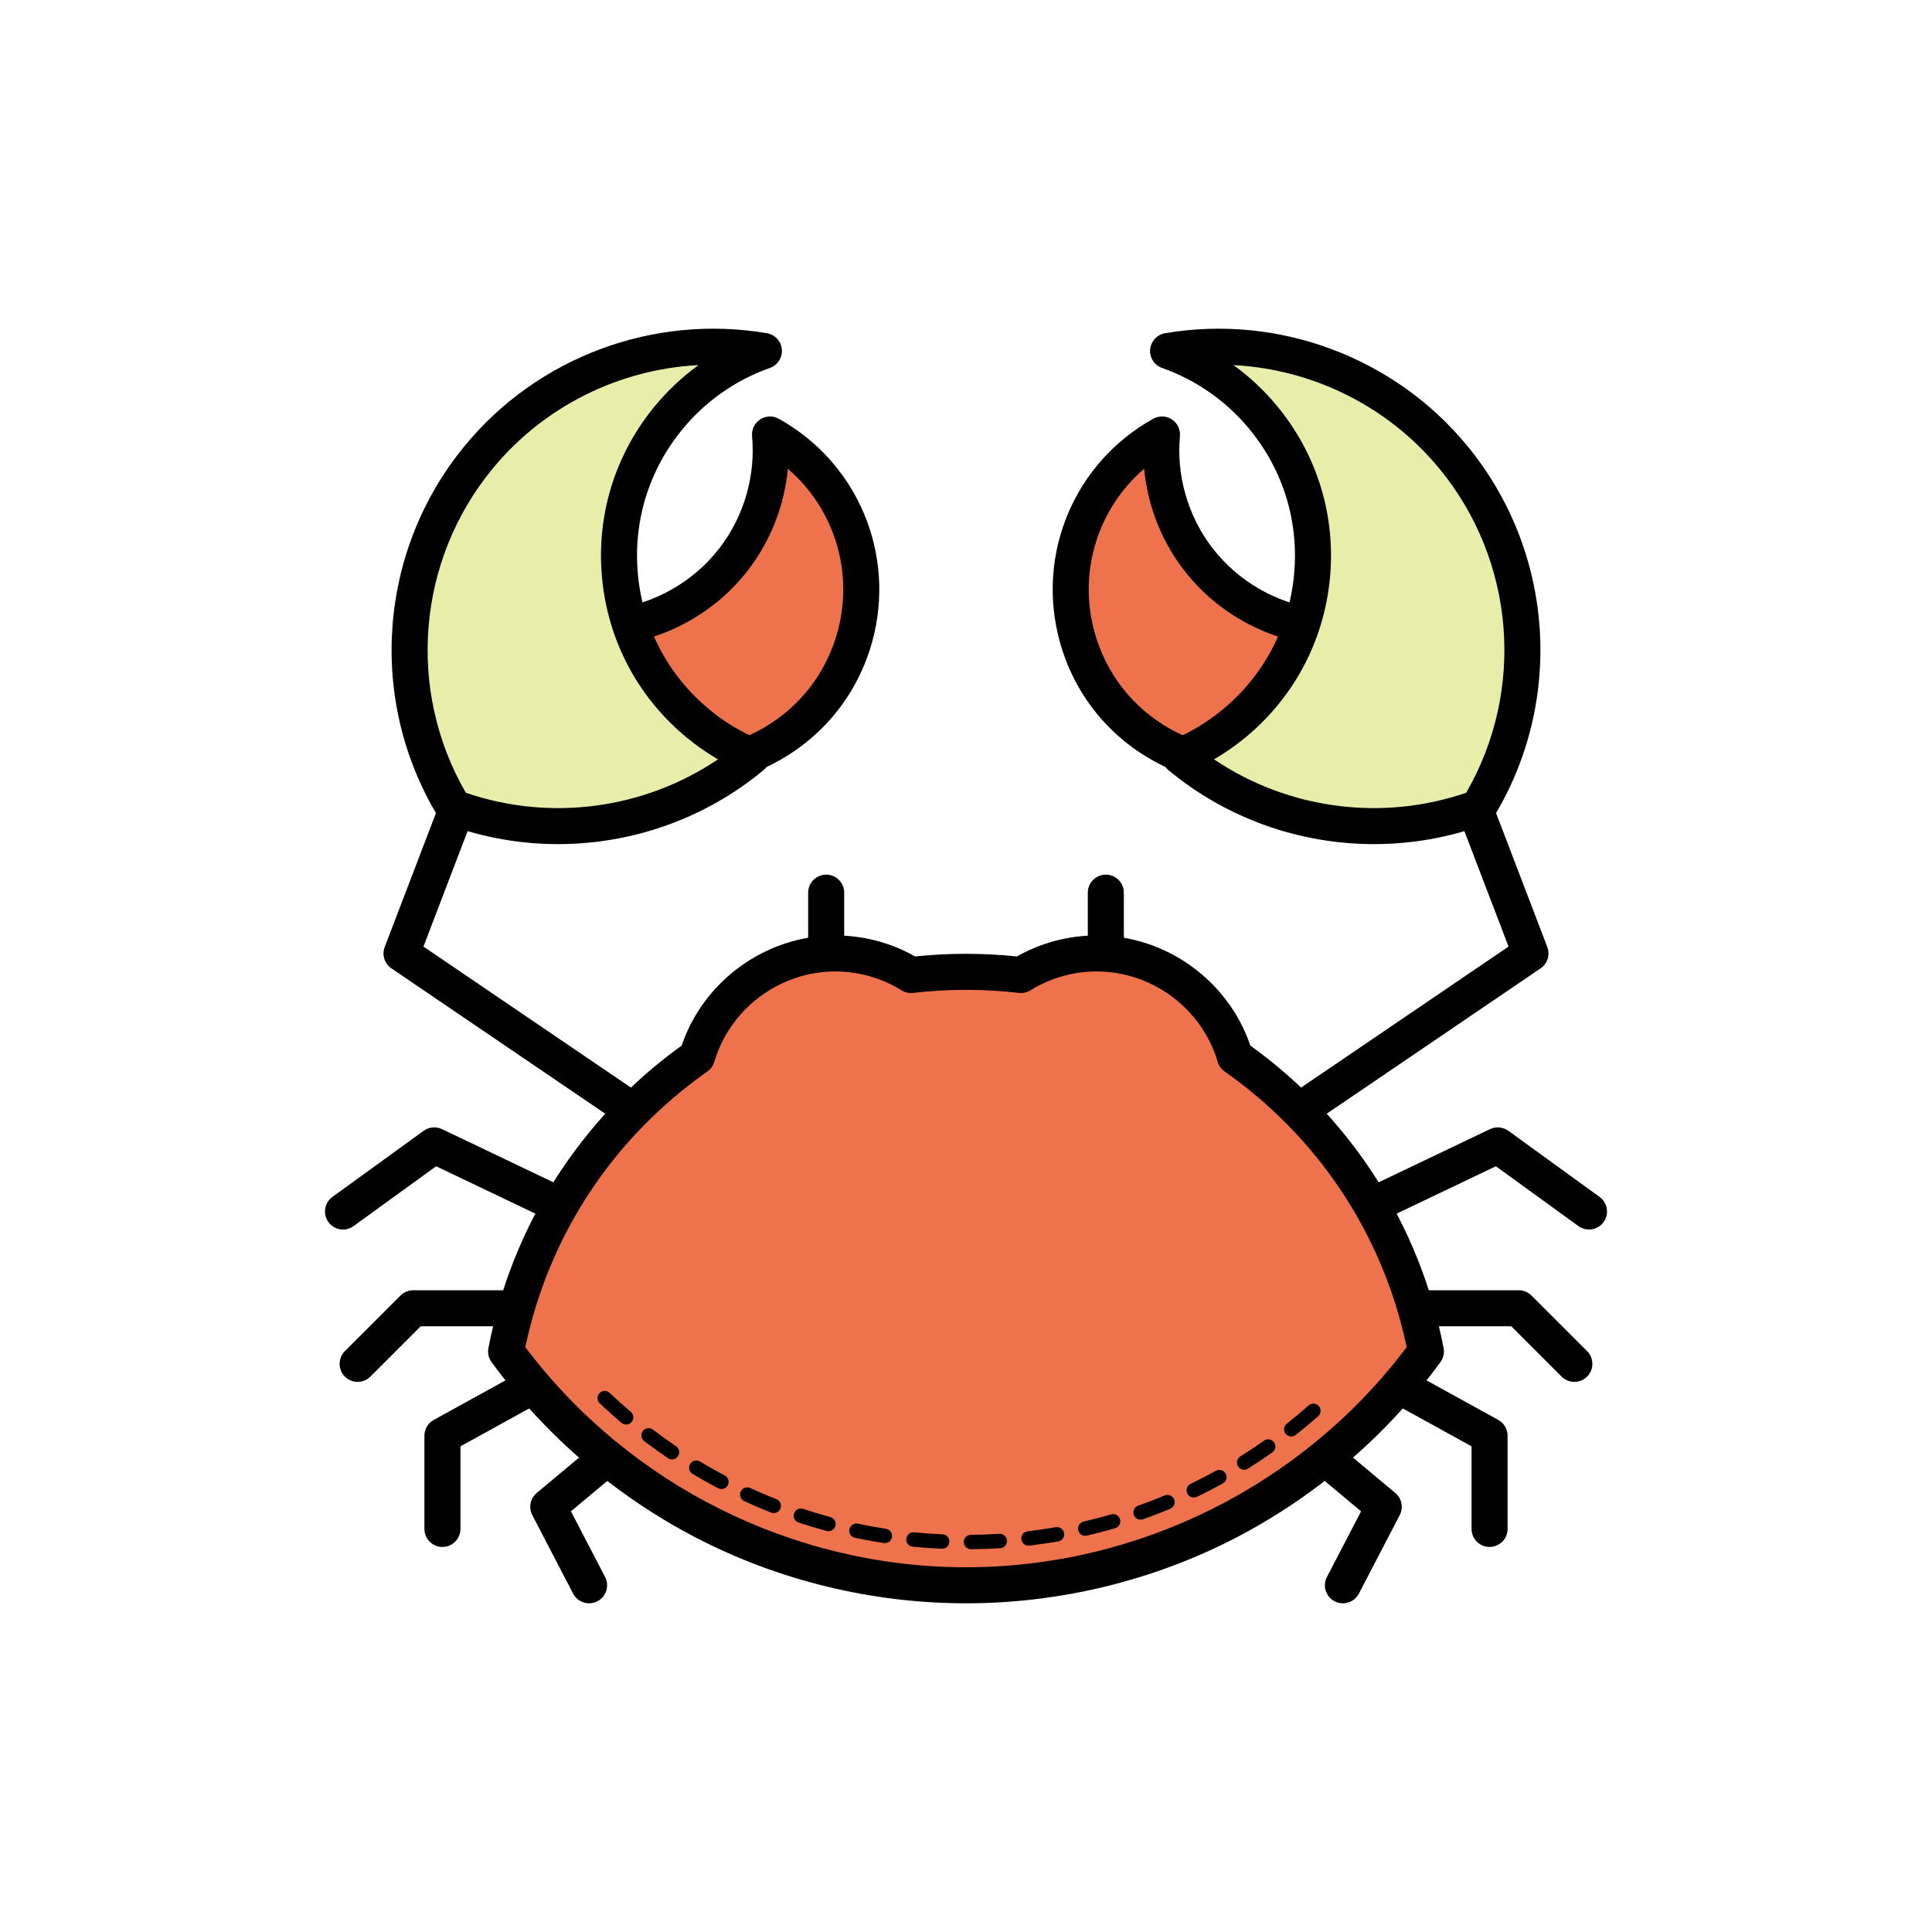 <?xml version="1.0" encoding="utf-8"?>
<!-- Generator: Adobe Illustrator 16.0.0, SVG Export Plug-In . SVG Version: 6.00 Build 0)  -->
<!DOCTYPE svg PUBLIC "-//W3C//DTD SVG 1.1 Tiny//EN" "http://www.w3.org/Graphics/SVG/1.1/DTD/svg11-tiny.dtd">
<svg version="1.1" baseProfile="tiny" id="Layer_1" xmlns="http://www.w3.org/2000/svg" xmlns:xlink="http://www.w3.org/1999/xlink"
	 x="0px" y="0px" width="350px" height="350px" viewBox="0 0 350 350" overflow="scroll" xml:space="preserve">
<g>
	<g>
		<g>
			<g>
				<path d="M246.253,222.741c-1.218,0-2.388-0.687-2.947-1.859c-0.775-1.626-0.088-3.574,1.54-4.352l25.086-11.977
					c1.077-0.516,2.353-0.399,3.32,0.301l16.526,11.98c1.459,1.058,1.785,3.097,0.728,4.557c-1.058,1.458-3.099,1.785-4.559,0.728
					l-14.955-10.842l-23.335,11.143C247.204,222.638,246.724,222.741,246.253,222.741z"/>
				<path d="M285.211,250.343c-0.835,0-1.671-0.32-2.309-0.956l-9.114-9.115H254.49c-1.803,0-3.265-1.461-3.265-3.265
					c0-1.802,1.462-3.263,3.265-3.263h20.649c0.865,0,1.696,0.344,2.308,0.956l10.07,10.071c1.274,1.273,1.274,3.341,0,4.615
					C286.882,250.022,286.045,250.343,285.211,250.343z"/>
				<path d="M269.851,280.245c-1.803,0-3.265-1.462-3.265-3.265v-14.964l-21.911-12.08c-1.578-0.871-2.152-2.855-1.282-4.433
					c0.871-1.579,2.855-2.153,4.434-1.283l23.599,13.012c1.041,0.573,1.688,1.669,1.688,2.857v16.891
					C273.113,278.783,271.652,280.245,269.851,280.245z"/>
				<path d="M243.278,290.454c-0.507,0-1.021-0.117-1.504-0.368c-1.599-0.832-2.22-2.803-1.389-4.4l6.186-11.896l-13.403-11.194
					c-1.383-1.156-1.567-3.213-0.411-4.598c1.155-1.383,3.214-1.565,4.596-0.413l15.418,12.878c1.176,0.982,1.511,2.65,0.803,4.011
					l-7.396,14.223C245.595,289.814,244.456,290.454,243.278,290.454z"/>
			</g>
			<g>
				<path d="M235.265,204.534c-1.046,0-2.071-0.5-2.702-1.43c-1.014-1.49-0.627-3.52,0.864-4.533l39.859-27.09l-13.369-34.957
					c-0.644-1.683,0.197-3.57,1.881-4.213c1.686-0.643,3.57,0.199,4.215,1.882l14.294,37.369c0.54,1.414,0.038,3.014-1.214,3.864
					l-41.997,28.543C236.533,204.351,235.896,204.534,235.265,204.534z"/>
				<g>
					<path fill="#EE734D" d="M251.11,112.66c-17.144,4.713-34.862-5.363-39.576-22.507c-1.055-3.835-1.367-7.7-1.026-11.44
						c-12.671,7.045-19.387,22.061-15.372,36.662c4.713,17.144,22.432,27.22,39.576,22.506
						c13.307-3.659,22.354-15.154,23.532-28.134C256.038,110.973,253.653,111.96,251.11,112.66z"/>
					<path d="M226.122,142.311c-6.067,0-12.058-1.571-17.473-4.651c-8.233-4.682-14.149-12.289-16.66-21.421
						c-4.348-15.813,2.615-32.418,16.933-40.379c1.057-0.588,2.352-0.543,3.365,0.117c1.015,0.66,1.579,1.826,1.471,3.03
						c-0.314,3.452-0.003,6.911,0.923,10.281c2.049,7.45,6.876,13.657,13.593,17.478c6.718,3.82,14.521,4.794,21.972,2.747l0,0
						c2.237-0.615,4.395-1.496,6.414-2.619c1.055-0.587,2.352-0.543,3.366,0.117c1.014,0.66,1.578,1.826,1.47,3.03
						c-1.329,14.638-11.744,27.089-25.918,30.986C232.451,141.886,229.275,142.311,226.122,142.311z M207.269,84.924
						c-8.347,7.17-12.003,18.61-8.985,29.584c2.047,7.451,6.875,13.658,13.592,17.478c6.717,3.82,14.521,4.794,21.972,2.747
						c9.644-2.651,17.156-10.157,20.015-19.502c-0.624,0.209-1.252,0.401-1.888,0.575c-9.131,2.51-18.694,1.314-26.927-3.367
						s-14.148-12.29-16.659-21.421C207.835,89.009,207.462,86.973,207.269,84.924z"/>
					<path fill="#E8EEAA" d="M211.611,63.582c6.538,2.306,12.552,6.366,17.277,12.11c13.817,16.794,11.402,41.608-5.391,55.425
						c-3.023,2.486-6.306,4.444-9.736,5.89c15.165,12.608,35.886,15.971,54.053,9.291c11.8-19.405,10.719-44.932-4.526-63.463
						C250.314,67.067,230.396,60.394,211.611,63.582z"/>
					<path d="M248.906,152.92c-13.404,0-26.656-4.612-37.23-13.403c-0.877-0.729-1.31-1.862-1.142-2.989
						c0.167-1.127,0.91-2.086,1.961-2.528c3.214-1.354,6.217-3.171,8.929-5.402c7.45-6.129,12.066-14.791,13-24.392
						c0.934-9.601-1.927-18.991-8.056-26.44c-4.185-5.087-9.663-8.927-15.841-11.106c-1.403-0.494-2.293-1.874-2.168-3.355
						c0.129-1.481,1.241-2.69,2.706-2.938c20.547-3.489,41.521,4.328,54.743,20.397c15.709,19.095,17.636,46.112,4.794,67.232
						c-0.384,0.63-0.969,1.112-1.662,1.367C262.438,151.752,255.653,152.92,248.906,152.92z M219.935,137.563
						c13.331,8.998,30.317,11.317,45.676,6.055c10.755-18.6,8.862-42.05-4.843-58.709c-9.313-11.32-22.96-18.027-37.315-18.769
						c2.944,2.13,5.621,4.64,7.956,7.479c7.236,8.795,10.615,19.883,9.511,31.219c-1.103,11.336-6.554,21.564-15.349,28.8
						C223.794,135.1,221.909,136.412,219.935,137.563z"/>
				</g>
			</g>
		</g>
		<g>
			<g>
				<path d="M103.748,222.741c-0.472,0-0.951-0.104-1.404-0.321l-23.336-11.143l-14.956,10.842c-1.458,1.058-3.5,0.73-4.558-0.728
					c-1.058-1.46-0.731-3.499,0.727-4.557l16.527-11.98c0.967-0.7,2.243-0.817,3.322-0.301l25.086,11.977
					c1.626,0.777,2.315,2.726,1.538,4.352C106.134,222.055,104.966,222.741,103.748,222.741z"/>
				<path d="M64.789,250.343c-0.834,0-1.669-0.32-2.307-0.956c-1.274-1.274-1.274-3.342,0-4.615L72.553,234.7
					c0.612-0.612,1.441-0.956,2.307-0.956h20.651c1.801,0,3.263,1.461,3.263,3.263c0,1.804-1.461,3.265-3.263,3.265H76.212
					l-9.115,9.115C66.46,250.022,65.625,250.343,64.789,250.343z"/>
				<path d="M80.151,280.245c-1.803,0-3.265-1.462-3.265-3.265V260.09c0-1.188,0.648-2.284,1.689-2.857l23.599-13.012
					c1.58-0.869,3.563-0.297,4.434,1.283c0.87,1.577,0.296,3.562-1.282,4.433l-21.912,12.08v14.964
					C83.414,278.783,81.953,280.245,80.151,280.245z"/>
				<path d="M106.722,290.454c-1.178,0-2.317-0.64-2.897-1.759l-7.398-14.223c-0.708-1.36-0.373-3.028,0.804-4.011l15.417-12.878
					c1.383-1.155,3.441-0.969,4.597,0.413c1.154,1.385,0.97,3.441-0.413,4.598l-13.404,11.194l6.187,11.896
					c0.83,1.598,0.209,3.568-1.39,4.4C107.744,290.337,107.23,290.454,106.722,290.454z"/>
			</g>
			<g>
				<path d="M114.737,204.534c-0.632,0-1.27-0.182-1.833-0.564l-41.997-28.543c-1.252-0.851-1.754-2.451-1.213-3.864l14.294-37.369
					c0.644-1.683,2.53-2.525,4.213-1.882c1.683,0.644,2.526,2.53,1.881,4.213l-13.37,34.957l39.86,27.09
					c1.491,1.014,1.878,3.043,0.865,4.533C116.807,204.034,115.781,204.534,114.737,204.534z"/>
				<g>
					<path fill="#EE734D" d="M98.891,112.66c17.143,4.713,34.861-5.363,39.576-22.507c1.054-3.835,1.366-7.7,1.026-11.44
						c12.671,7.045,19.387,22.061,15.371,36.662c-4.713,17.144-22.432,27.22-39.575,22.506
						c-13.308-3.659-22.355-15.154-23.533-28.134C93.962,110.973,96.348,111.96,98.891,112.66z"/>
					<path d="M123.88,142.311c-3.157,0-6.331-0.425-9.456-1.284c-14.174-3.897-24.591-16.349-25.919-30.986
						c-0.109-1.204,0.458-2.37,1.471-3.03c1.013-0.66,2.308-0.705,3.366-0.117c2.018,1.123,4.176,2.004,6.414,2.619l0,0
						c7.45,2.048,15.253,1.073,21.97-2.747c6.717-3.821,11.544-10.028,13.593-17.478c0.927-3.371,1.236-6.829,0.924-10.281
						c-0.11-1.204,0.457-2.37,1.47-3.03s2.31-0.705,3.366-0.117c14.316,7.96,21.279,24.566,16.932,40.379
						c-2.511,9.132-8.427,16.74-16.66,21.421C135.937,140.74,129.944,142.311,123.88,142.311z M96.141,115.231
						c2.856,9.345,10.369,16.852,20.013,19.502c7.451,2.049,15.254,1.074,21.971-2.747c6.717-3.82,11.544-10.027,13.593-17.478
						c3.017-10.975-0.639-22.414-8.986-29.584c-0.193,2.049-0.567,4.085-1.12,6.094c-2.51,9.132-8.427,16.74-16.659,21.421
						c-8.233,4.682-17.797,5.878-26.927,3.367l0,0C97.392,115.632,96.763,115.44,96.141,115.231z"/>
					<path fill="#E8EEAA" d="M138.389,63.582c-6.539,2.306-12.551,6.366-17.276,12.11c-13.817,16.794-11.404,41.608,5.391,55.425
						c3.021,2.486,6.304,4.444,9.734,5.89c-15.165,12.608-35.885,15.971-54.052,9.291c-11.8-19.405-10.718-44.932,4.526-63.463
						C99.686,67.067,119.604,60.394,138.389,63.582z"/>
					<path d="M101.095,152.92c-6.748,0-13.53-1.167-20.035-3.56c-0.692-0.254-1.279-0.737-1.663-1.367
						c-12.841-21.12-10.914-48.137,4.795-67.232c13.221-16.069,34.196-23.886,54.742-20.397c1.467,0.248,2.579,1.457,2.706,2.938
						s-0.765,2.861-2.166,3.355c-6.18,2.179-11.658,6.02-15.843,11.106c-6.128,7.449-8.989,16.839-8.056,26.44
						c0.935,9.601,5.552,18.263,13,24.392c2.711,2.231,5.715,4.048,8.929,5.402c1.051,0.442,1.793,1.401,1.961,2.528
						s-0.266,2.26-1.142,2.989C127.751,148.308,114.499,152.92,101.095,152.92z M84.389,143.618
						c15.359,5.262,32.347,2.942,45.676-6.054c-1.975-1.152-3.859-2.464-5.636-3.927c-8.795-7.235-14.247-17.463-15.349-28.799
						s2.275-22.423,9.511-31.219c2.335-2.838,5.012-5.349,7.957-7.479c-14.355,0.741-28.002,7.447-37.316,18.769
						C75.527,101.568,73.635,125.019,84.389,143.618z"/>
				</g>
			</g>
		</g>
	</g>
	<path fill="#EE734D" d="M223.726,191.435c-3.193-10.813-13.193-18.707-25.04-18.707c-5.041,0-9.746,1.432-13.736,3.905
		c-3.265-0.38-6.583-0.581-9.949-0.581s-6.685,0.201-9.949,0.581c-3.99-2.473-8.695-3.905-13.734-3.905
		c-11.849,0-21.849,7.893-25.042,18.707C108.613,203.85,95.9,222.83,91.683,244.83c18.756,25.675,49.085,42.361,83.317,42.361
		c34.231,0,64.562-16.687,83.317-42.361C254.1,222.83,241.387,203.85,223.726,191.435z"/>
	<path d="M175,290.454c-17.025,0-33.958-4.121-48.967-11.919c-14.52-7.545-27.308-18.534-36.985-31.781
		c-0.533-0.731-0.74-1.649-0.569-2.538c4.246-22.147,16.664-41.568,35.016-54.808c4.004-11.799,15.281-19.944,27.822-19.944
		c5.084,0,10.06,1.313,14.46,3.806c6.129-0.639,12.319-0.639,18.447,0c4.401-2.493,9.376-3.806,14.462-3.806
		c12.539,0,23.815,8.145,27.82,19.944c18.352,13.239,30.771,32.66,35.016,54.808c0.17,0.889-0.036,1.807-0.569,2.538
		c-9.676,13.247-22.466,24.236-36.985,31.781C208.958,286.333,192.026,290.454,175,290.454z M95.167,244.05
		c18.817,24.998,48.551,39.878,79.833,39.878c31.283,0,61.017-14.88,79.832-39.878c-4.245-20.257-15.917-37.95-32.983-49.945
		c-0.604-0.423-1.044-1.038-1.254-1.746c-2.846-9.636-11.855-16.369-21.909-16.369c-4.257,0-8.412,1.183-12.017,3.417
		c-0.628,0.388-1.368,0.554-2.1,0.468c-6.341-0.741-12.793-0.741-19.139,0c-0.731,0.085-1.472-0.08-2.098-0.468
		c-3.606-2.234-7.761-3.417-12.016-3.417c-10.056,0-19.066,6.733-21.911,16.369c-0.209,0.708-0.65,1.323-1.253,1.746
		C111.086,206.1,99.413,223.793,95.167,244.05z"/>
	<path d="M175.903,280.659c-0.716,0-1.299-0.576-1.305-1.292c-0.007-0.722,0.572-1.313,1.293-1.317
		c1.717-0.017,3.45-0.078,5.148-0.185c0.723-0.043,1.339,0.503,1.385,1.223c0.045,0.721-0.503,1.34-1.223,1.385
		c-1.744,0.108-3.524,0.17-5.287,0.187C175.911,280.659,175.907,280.659,175.903,280.659z M170.683,280.57
		c-0.02,0-0.039,0-0.059-0.002c-1.762-0.076-3.538-0.202-5.277-0.372c-0.717-0.07-1.242-0.709-1.171-1.427
		c0.07-0.717,0.709-1.245,1.425-1.172c1.693,0.166,3.42,0.287,5.137,0.362c0.72,0.032,1.278,0.643,1.246,1.362
		C171.955,280.023,171.377,280.57,170.683,280.57z M186.32,280.009c-0.653,0-1.218-0.488-1.294-1.152
		c-0.084-0.718,0.428-1.365,1.145-1.449c1.702-0.199,3.416-0.449,5.095-0.739c0.709-0.12,1.386,0.352,1.509,1.063
		c0.124,0.709-0.352,1.386-1.062,1.509c-1.727,0.3-3.489,0.556-5.239,0.761C186.422,280.006,186.371,280.009,186.32,280.009z
		 M160.298,279.551c-0.067,0-0.134-0.005-0.201-0.015c-1.738-0.267-3.491-0.588-5.207-0.949c-0.705-0.149-1.156-0.842-1.008-1.548
		c0.149-0.703,0.843-1.155,1.548-1.008c1.669,0.354,3.373,0.665,5.064,0.924c0.712,0.109,1.2,0.776,1.092,1.488
		C161.488,279.09,160.931,279.551,160.298,279.551z M196.604,278.226c-0.594,0-1.131-0.409-1.271-1.012
		c-0.163-0.702,0.275-1.404,0.978-1.567c1.665-0.386,3.341-0.823,4.98-1.301c0.693-0.201,1.415,0.196,1.617,0.889
		c0.203,0.692-0.196,1.417-0.889,1.618c-1.685,0.491-3.408,0.941-5.12,1.338C196.801,278.214,196.702,278.226,196.604,278.226z
		 M150.087,277.394c-0.113,0-0.228-0.014-0.342-0.045c-1.693-0.457-3.399-0.971-5.069-1.523c-0.684-0.228-1.055-0.966-0.828-1.649
		c0.226-0.686,0.963-1.059,1.65-0.829c1.623,0.538,3.281,1.036,4.929,1.481c0.695,0.188,1.107,0.904,0.92,1.602
		C151.189,277.012,150.662,277.394,150.087,277.394z M206.625,275.306c-0.537,0-1.041-0.335-1.231-0.871
		c-0.24-0.681,0.117-1.426,0.797-1.666c1.606-0.566,3.223-1.189,4.804-1.848c0.665-0.278,1.431,0.036,1.709,0.703
		c0.276,0.664-0.038,1.43-0.704,1.707c-1.627,0.677-3.288,1.316-4.94,1.899C206.915,275.28,206.769,275.306,206.625,275.306z
		 M140.178,274.111c-0.159,0-0.321-0.031-0.477-0.092c-1.632-0.643-3.27-1.343-4.87-2.077c-0.654-0.3-0.942-1.074-0.641-1.73
		c0.3-0.656,1.075-0.943,1.731-0.642c1.556,0.714,3.15,1.396,4.736,2.021c0.67,0.265,1,1.022,0.736,1.694
		C141.191,273.797,140.698,274.111,140.178,274.111z M216.259,271.293c-0.485,0-0.952-0.271-1.177-0.738
		c-0.313-0.65-0.04-1.43,0.61-1.742c0.856-0.414,1.717-0.845,2.557-1.281c0.677-0.353,1.35-0.714,2.018-1.082
		c0.633-0.349,1.426-0.117,1.774,0.514c0.348,0.631,0.118,1.426-0.514,1.772c-0.687,0.38-1.379,0.751-2.074,1.11
		c-0.863,0.45-1.747,0.894-2.628,1.318C216.643,271.252,216.45,271.293,216.259,271.293z M130.69,269.756
		c-0.205,0-0.413-0.049-0.607-0.151c-1.548-0.814-3.1-1.688-4.613-2.597c-0.618-0.371-0.819-1.173-0.448-1.791
		c0.371-0.618,1.172-0.819,1.791-0.448c1.472,0.885,2.982,1.733,4.487,2.526c0.638,0.335,0.882,1.125,0.546,1.763
		C131.613,269.501,131.159,269.756,130.69,269.756z M225.397,266.251c-0.435,0-0.86-0.218-1.107-0.612
		c-0.382-0.611-0.197-1.417,0.414-1.799c1.442-0.905,2.885-1.863,4.287-2.854c0.59-0.415,1.403-0.273,1.819,0.315
		c0.415,0.589,0.273,1.404-0.315,1.819c-1.441,1.016-2.924,2.002-4.405,2.931C225.875,266.187,225.635,266.251,225.397,266.251z
		 M121.74,264.387c-0.252,0-0.506-0.074-0.731-0.227c-1.45-0.982-2.897-2.021-4.298-3.086c-0.574-0.437-0.685-1.254-0.25-1.829
		c0.437-0.573,1.256-0.684,1.83-0.249c1.365,1.036,2.771,2.047,4.183,3.004c0.597,0.403,0.753,1.216,0.349,1.812
		C122.569,264.184,122.159,264.387,121.74,264.387z M233.928,260.236c-0.386,0-0.768-0.171-1.026-0.497
		c-0.446-0.566-0.351-1.388,0.217-1.834c1.34-1.058,2.671-2.169,3.953-3.299c0.54-0.478,1.365-0.426,1.843,0.115
		c0.476,0.54,0.424,1.366-0.116,1.843c-1.318,1.161-2.685,2.301-4.063,3.39C234.495,260.144,234.211,260.236,233.928,260.236z
		 M113.429,258.07c-0.298,0-0.597-0.101-0.843-0.311c-1.34-1.136-2.666-2.323-3.941-3.53c-0.523-0.494-0.547-1.32-0.051-1.846
		c0.495-0.521,1.321-0.547,1.846-0.05c1.241,1.174,2.532,2.331,3.835,3.436c0.55,0.467,0.617,1.29,0.151,1.84
		C114.167,257.914,113.799,258.07,113.429,258.07z"/>
	<g>
		<path d="M149.669,175.99c-1.803,0-3.263-1.459-3.263-3.262v-11.014c0-1.802,1.459-3.264,3.263-3.264
			c1.802,0,3.263,1.461,3.263,3.264v11.014C152.933,174.53,151.471,175.99,149.669,175.99z"/>
		<path d="M200.33,175.99c-1.802,0-3.263-1.459-3.263-3.262v-11.014c0-1.802,1.461-3.264,3.263-3.264
			c1.804,0,3.265,1.461,3.265,3.264v11.014C203.595,174.53,202.134,175.99,200.33,175.99z"/>
	</g>
</g>
</svg>
